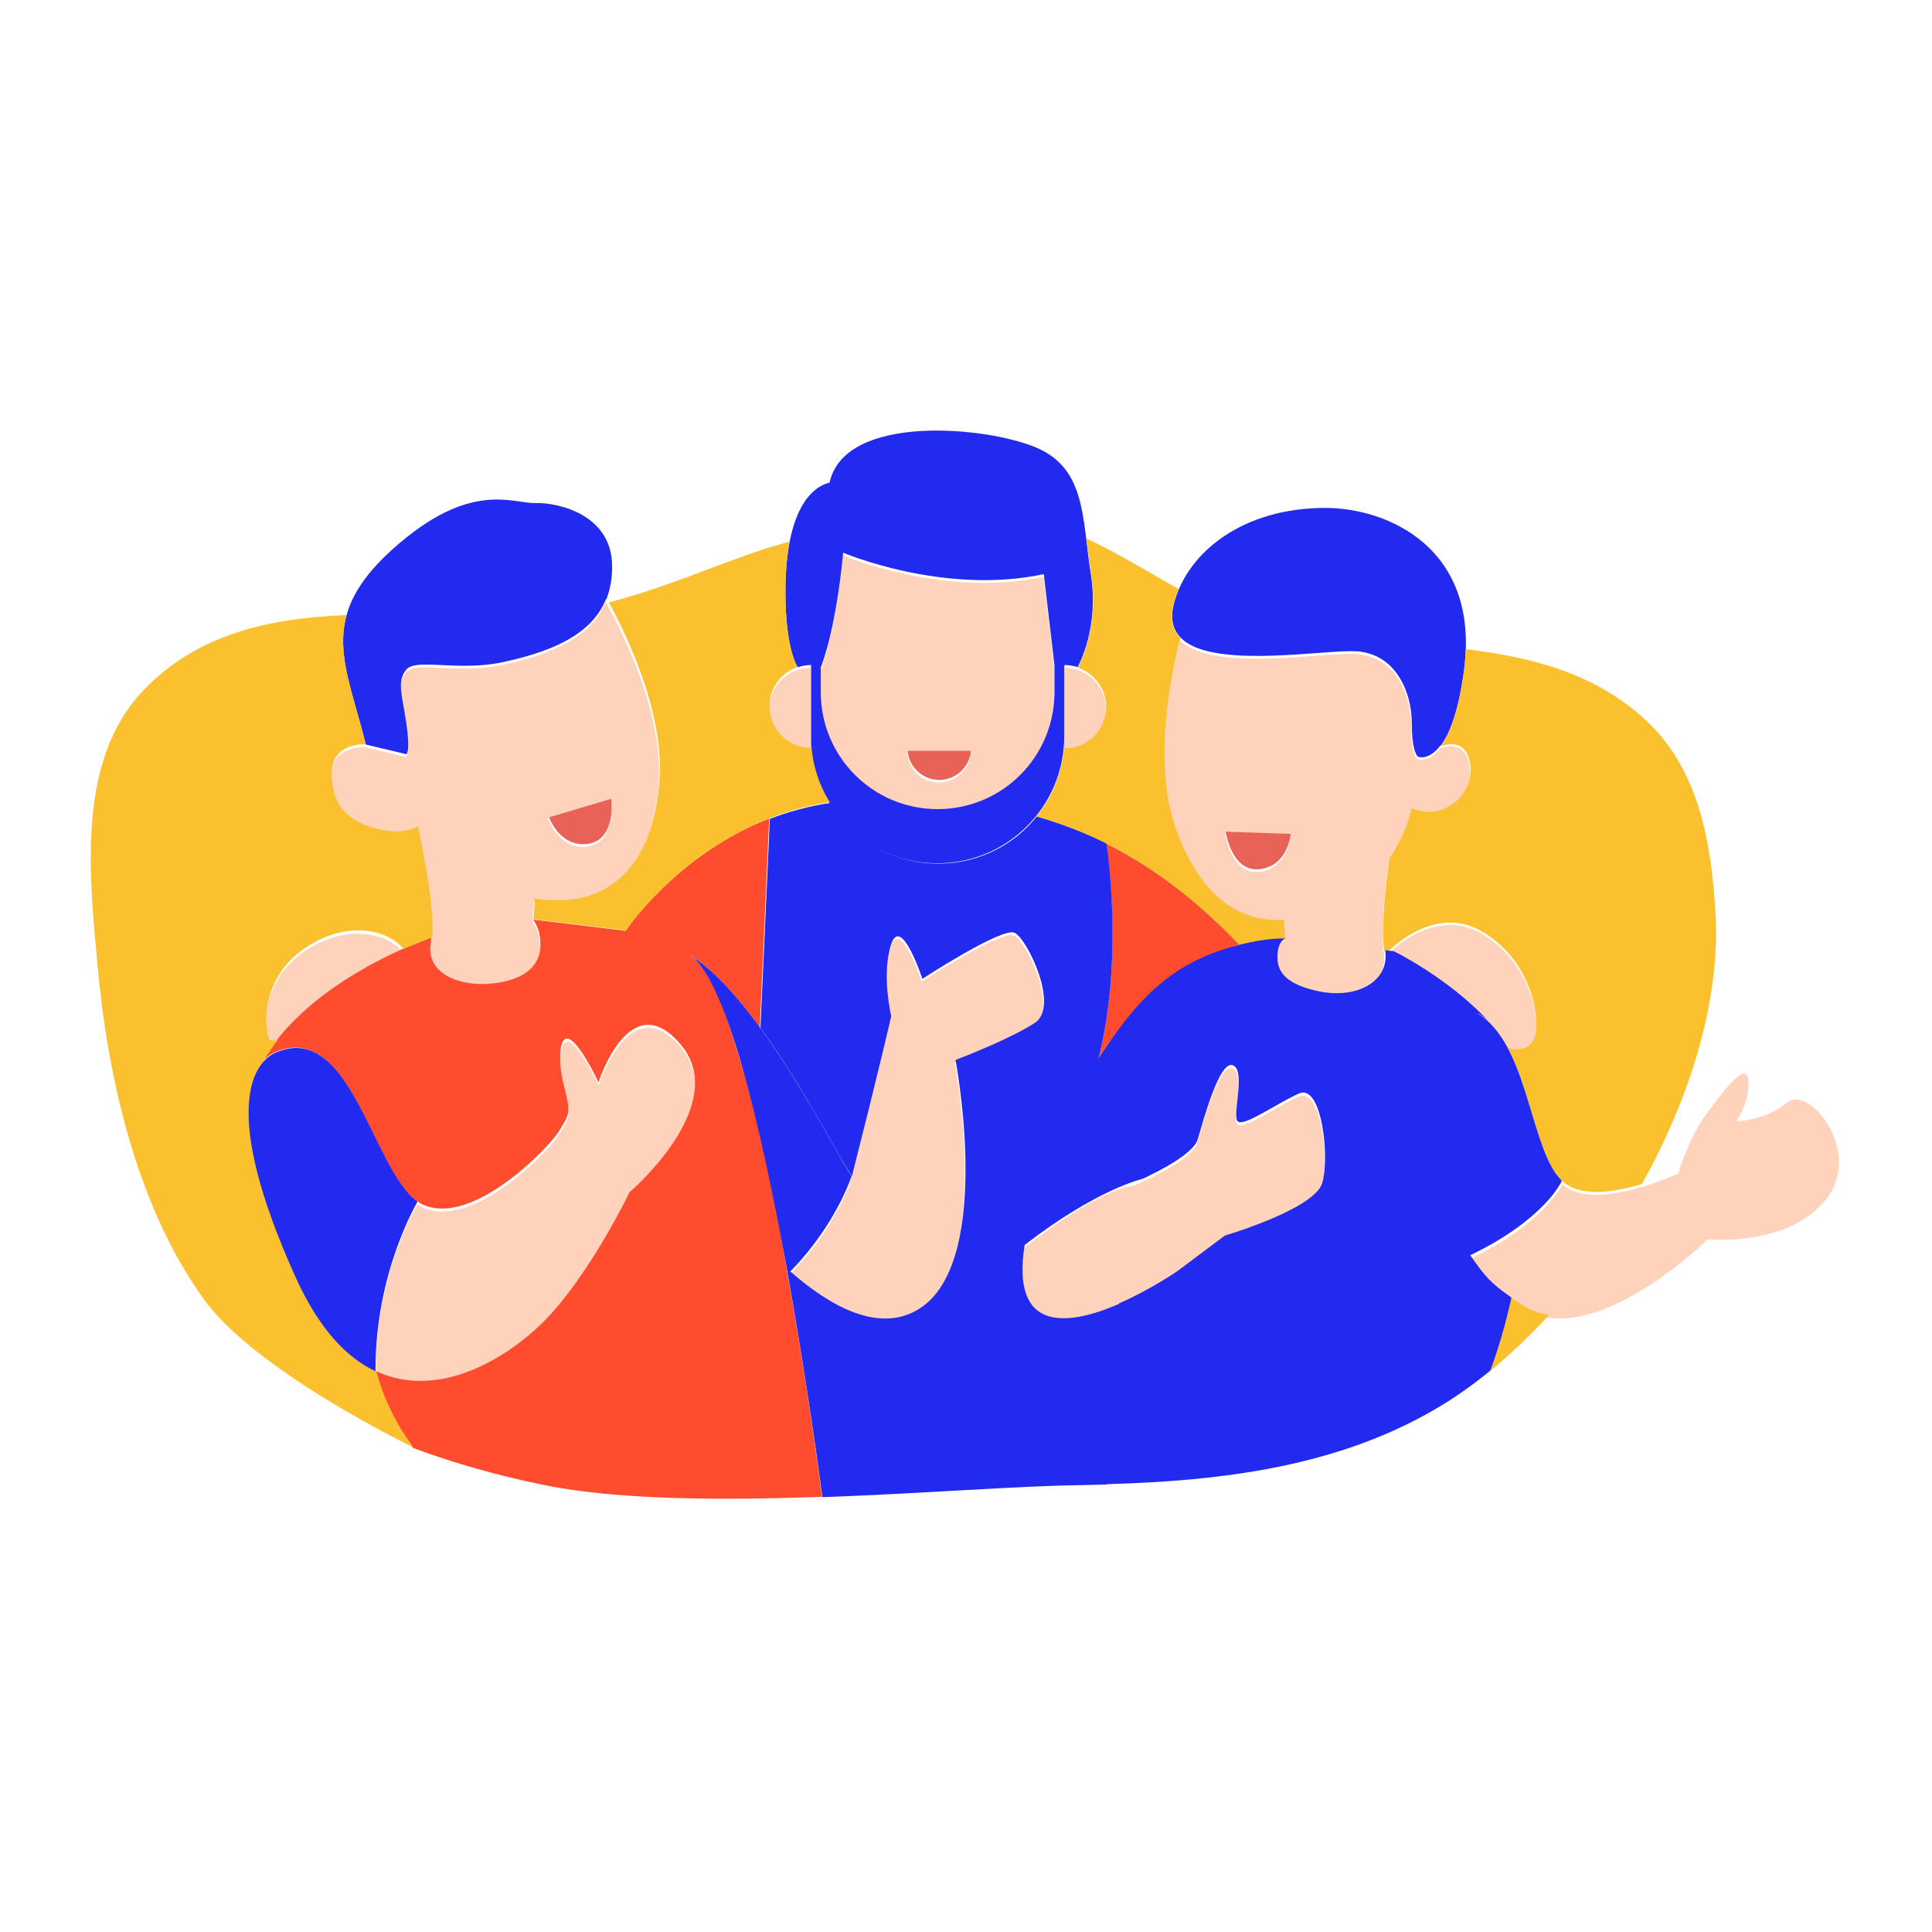 <svg width="80" height="80" viewBox="0 0 80 80" fill="none" xmlns="http://www.w3.org/2000/svg">
<path fill-rule="evenodd" clip-rule="evenodd" d="M22.699 33.746L25.319 32.967C25.319 32.967 25.561 34.781 24.338 34.942C23.115 35.103 22.699 33.746 22.699 33.746ZM37.576 30.977C37.576 31.703 38.167 32.295 38.893 32.295C39.619 32.295 40.21 31.703 40.21 30.977H37.576ZM53.461 34.418L50.733 34.324C50.733 34.324 50.948 36.138 52.171 35.99C53.394 35.843 53.461 34.418 53.461 34.418Z" fill="#E96257"/>
<path d="M16.678 39.436C15.267 40.054 12.956 41.304 11.491 43.186C11.276 43.253 11.141 43.253 11.114 43.159C10.873 42.514 10.873 40.605 12.566 39.423C14.474 38.106 16.195 38.764 16.678 39.436ZM24.796 44.946C24.796 44.946 24.151 43.562 23.667 43.199C23.183 42.836 23.075 43.965 23.371 45.107C23.667 46.25 23.586 46.25 23.183 46.935C22.78 47.62 19.595 50.926 17.538 50.013C17.444 49.972 17.364 49.932 17.283 49.865C17.283 49.878 15.509 52.795 15.563 56.894C18.237 58.157 21.1 56.248 22.444 54.931C24.379 53.036 26.086 49.489 26.086 49.489C26.086 49.489 30.306 45.873 28.196 43.374C26.072 40.874 24.796 44.946 24.796 44.946ZM33.571 27.65C32.617 27.65 31.851 28.416 31.851 29.37C31.851 30.324 32.617 31.09 33.571 31.09V27.65ZM13.681 32.125C13.722 31.373 14.246 30.929 15.119 30.942L16.813 31.346C16.813 31.346 16.987 31.265 16.813 30.069C16.638 28.873 16.41 28.322 16.813 27.838C17.216 27.354 18.95 27.932 20.818 27.529C23.223 27.018 24.567 26.198 25.078 24.922C26.018 26.629 27.524 29.827 27.255 32.609C26.865 36.627 24.607 37.407 23.075 37.407C22.78 37.407 22.457 37.393 22.108 37.34C22.067 37.823 22.054 38.2 22.054 38.2C22.054 38.2 22.39 38.536 22.363 39.302C22.336 40.068 21.772 40.565 20.831 40.767C19.232 41.116 17.606 40.511 17.821 39.181C18.036 37.85 17.256 34.343 17.256 34.343C16.947 34.49 16.396 34.638 15.63 34.45C14.367 34.128 13.681 33.483 13.681 32.125ZM22.686 33.859C22.686 33.859 23.102 35.216 24.325 35.055C25.548 34.894 25.306 33.079 25.306 33.079L22.686 33.859ZM45.788 29.37C45.788 28.416 45.022 27.65 44.067 27.65V31.09C45.022 31.09 45.788 30.324 45.788 29.37ZM33.974 28.779V27.744C33.974 27.744 34.579 26.346 34.902 23C34.902 23 39.068 24.774 43.207 23.887L43.651 27.663V28.779C43.651 31.453 41.487 33.617 38.813 33.617C36.138 33.617 33.974 31.453 33.974 28.779ZM37.563 31.09C37.563 31.816 38.154 32.407 38.88 32.407C39.605 32.407 40.197 31.816 40.197 31.09H37.563ZM57.291 39.423C57.506 40.753 56.136 41.506 54.523 41.156C53.582 40.955 52.856 40.592 52.83 39.826C52.803 39.06 53.166 38.979 53.166 38.979C53.166 38.979 53.193 38.657 53.152 38.186C51.701 38.294 49.846 37.649 48.69 34.45C47.75 31.843 48.381 28.416 48.865 26.521C50.209 27.865 54.926 26.978 56.203 27.085C57.789 27.22 58.434 28.752 58.434 30.056C58.434 31.359 58.716 31.453 58.716 31.453C58.716 31.453 59.159 31.614 59.63 30.983C60.288 30.768 60.638 31.01 60.786 31.453C61.014 32.125 60.786 33.16 59.697 33.603C59.052 33.859 58.434 33.55 58.434 33.55C58.219 34.383 57.896 35.068 57.506 35.633C57.345 36.775 57.157 38.562 57.291 39.423ZM53.448 34.531L50.72 34.437C50.72 34.437 50.935 36.251 52.158 36.103C53.381 35.955 53.448 34.531 53.448 34.531ZM42.817 42.473C43.866 41.801 42.508 38.979 41.984 38.737C41.46 38.495 38.167 40.646 38.167 40.646C38.167 40.646 37.294 37.971 36.877 39.208C36.461 40.444 36.877 42.191 36.877 42.191C36.716 42.971 36.3 44.624 35.937 46.088L35.251 48.83C35.251 48.83 34.62 50.819 32.711 52.768C34.19 54.085 36.407 55.482 38.167 54.219C41.097 52.136 39.538 44.005 39.538 44.005C39.538 44.005 41.769 43.145 42.817 42.473ZM73.996 45.658C73.055 46.424 71.9 46.424 71.9 46.424C71.9 46.424 72.464 45.632 72.397 44.771C72.316 43.911 71.497 45 70.704 46.062C69.911 47.123 69.494 48.588 69.494 48.588C69.494 48.588 66.188 50.147 64.804 49.126L64.696 49.032C64.696 49.032 63.971 50.644 60.88 52.123C61.592 53.131 61.74 53.278 62.922 54.098C65.825 56.127 70.717 51.316 70.717 51.316C70.717 51.316 73.996 51.652 75.596 49.69C77.181 47.728 74.924 44.892 73.996 45.658ZM62.277 43.212C62.344 43.306 62.398 43.401 62.452 43.495C62.452 43.495 63.406 43.804 63.581 42.93C63.756 42.057 63.339 39.839 61.364 38.67C59.388 37.501 57.493 39.49 57.493 39.49L57.681 39.503C57.681 39.503 60.611 40.928 62.277 43.212ZM53.784 45.403C52.856 45.806 51.405 46.868 51.217 46.532C51.029 46.196 51.58 44.422 51.029 44.234C50.478 44.046 49.806 46.519 49.577 47.311C49.403 47.903 48.005 48.615 47.306 48.938L46.916 49.112C46.916 49.112 45.828 49.032 42.401 51.666C41.433 57.781 48.731 52.768 48.731 52.768L50.706 51.289C50.706 51.289 54.415 50.201 54.738 49.112C55.06 48.024 54.711 45 53.784 45.403Z" fill="#FFD2BB"/>
<path d="M48.609 24.997C49.174 22.833 51.499 21.032 54.872 21.032C57.519 21.032 61.282 22.739 60.624 27.738C60.395 29.474 60.021 30.386 59.667 30.863C59.658 30.865 59.651 30.867 59.643 30.869C59.172 31.501 58.729 31.34 58.729 31.34C58.729 31.34 58.717 31.335 58.697 31.317C58.618 31.229 58.46 30.93 58.46 29.956C58.46 29.302 58.295 28.592 57.932 28.029C57.573 27.461 57.013 27.04 56.216 26.972C55.102 26.878 51.371 27.541 49.544 26.82C49.52 26.81 49.496 26.8 49.473 26.789C49.455 26.782 49.438 26.774 49.421 26.766C48.738 26.448 48.373 25.903 48.609 24.997ZM16.829 31.23C16.851 31.212 16.987 31.057 16.826 29.956C16.651 28.76 16.422 28.209 16.826 27.725C16.965 27.558 17.262 27.517 17.669 27.519C18.075 27.52 18.591 27.565 19.168 27.569C19.686 27.571 20.252 27.541 20.831 27.416C21.272 27.322 21.676 27.218 22.047 27.102C22.065 27.097 22.083 27.091 22.101 27.086C22.331 27.013 22.548 26.935 22.752 26.853C22.77 26.846 22.789 26.838 22.807 26.831C24.005 26.338 24.742 25.68 25.091 24.808C25.094 24.815 25.098 24.821 25.101 24.827C25.273 24.407 25.353 23.937 25.346 23.411C25.319 21.314 23.129 20.804 22.174 20.831C21.22 20.857 19.473 19.863 16.275 22.725C13.076 25.588 14.339 27.537 15.146 30.829L16.829 31.23ZM33.031 27.628C32.999 27.582 32.523 26.862 32.523 24.513C32.523 21.032 33.665 20.145 34.35 19.984C34.982 17.094 40.895 17.659 42.938 18.546C44.981 19.433 44.806 21.489 45.169 23.774C45.518 25.975 44.683 27.515 44.622 27.624C44.452 27.568 44.27 27.537 44.08 27.537V27.578L44.067 27.577V30.493C44.067 33.396 41.715 35.748 38.812 35.748C36.072 35.748 33.825 33.653 33.58 30.977C33.582 30.977 33.583 30.977 33.584 30.977V27.537C33.39 27.537 33.205 27.57 33.031 27.628ZM33.987 28.666C33.987 31.34 36.151 33.504 38.825 33.504C41.5 33.504 43.663 31.34 43.663 28.666V27.55L43.22 23.774C39.081 24.661 34.915 22.887 34.915 22.887C34.592 26.233 33.987 27.631 33.987 27.631V28.666Z" fill="#222AEF"/>
<path fill-rule="evenodd" clip-rule="evenodd" d="M17.094 59.952C16.463 59.119 15.871 58.03 15.549 56.767L15.576 56.78C18.25 58.017 21.086 56.122 22.43 54.805C24.365 52.91 26.072 49.362 26.072 49.362C26.072 49.362 30.305 45.76 28.182 43.247C26.072 40.748 24.782 44.82 24.782 44.82C24.782 44.82 24.15 43.449 23.653 43.072C23.169 42.71 23.061 43.839 23.357 44.981C23.653 46.123 23.572 46.123 23.169 46.809C22.766 47.494 19.581 50.8 17.524 49.886C17.43 49.846 17.35 49.792 17.269 49.738L17.242 49.725C15.388 48.354 14.46 42.185 11.369 43.583C11.195 43.664 10.993 43.798 10.818 44.027C12.754 40.532 17.834 38.826 17.86 38.812C17.86 38.906 17.847 38.987 17.834 39.068C17.619 40.398 19.231 40.989 20.844 40.653C21.785 40.452 22.349 39.955 22.376 39.189C22.403 38.422 22.067 38.087 22.067 38.087H22.08C22.228 38.087 25.91 38.544 25.897 38.544C25.897 38.544 28.007 35.385 31.851 33.894L31.461 42.548C30.534 41.272 29.526 40.143 28.572 39.551C29.579 40.331 30.023 41.876 30.681 44.027C31.824 47.776 32.536 52.359 32.563 52.507C33.275 56.418 33.799 60.154 34.041 61.981C29.835 62.129 25.494 62.116 22.43 61.471C20.669 61.108 18.855 60.611 17.094 59.952ZM45.491 43.812C46.54 39.672 45.827 35.063 45.8 34.928C47.669 35.856 49.496 37.213 51.324 39.121C50.948 39.189 47.789 40.21 45.491 43.812Z" fill="#FF4C2E"/>
<path fill-rule="evenodd" clip-rule="evenodd" d="M14.353 25.468C13.896 27.094 14.622 28.68 15.146 30.816L16.839 31.22L15.146 30.816C14.259 30.816 13.735 31.246 13.735 32.012C13.735 33.37 14.407 34.028 15.684 34.337C16.45 34.526 16.987 34.378 17.31 34.23C17.31 34.23 18.009 37.348 17.901 38.813C17.888 38.813 16.705 39.296 16.705 39.296C16.221 38.624 14.501 37.966 12.593 39.283C10.886 40.466 10.899 42.374 11.141 43.019C11.181 43.113 11.316 43.113 11.518 43.046C11.276 43.355 11.06 43.678 10.872 44.014C10.872 44 10.886 44 10.886 43.987C10.147 44.901 9.73 47.266 12.284 52.897C13.251 55.02 14.393 56.203 15.576 56.754C15.899 58.004 16.49 59.092 17.122 59.939C17.202 59.966 10.55 56.794 8.4 53.743C5.645 49.886 4.448 44.578 4.032 39.915C3.709 36.3 3.158 31.529 5.9 28.626C8.171 26.22 11.181 25.602 14.353 25.468ZM61.699 56.754C62.049 55.786 62.331 54.765 62.573 53.73C62.573 53.73 62.788 53.878 62.922 53.972C63.298 54.241 63.715 54.389 64.145 54.442C63.393 55.276 62.586 56.028 61.78 56.714L61.699 56.754ZM60.691 26.879C63.446 27.215 66.08 27.887 68.163 29.835C70.341 31.878 70.838 34.808 71.026 37.657C71.281 41.245 70.045 45.344 67.989 49.026C66.927 49.349 65.57 49.577 64.804 48.999L64.669 48.892L64.441 48.623C63.554 47.387 63.285 44.645 62.183 42.979C62.21 43.019 62.25 43.073 62.277 43.113C62.344 43.194 62.398 43.288 62.452 43.395C62.452 43.395 63.393 43.705 63.581 42.831C63.755 41.957 63.352 39.74 61.363 38.571C59.388 37.401 57.493 39.391 57.493 39.391L57.318 39.377C57.318 39.364 57.318 39.35 57.318 39.337C57.17 38.477 57.372 36.689 57.533 35.547C57.923 34.983 58.245 34.297 58.46 33.464C58.46 33.464 59.092 33.773 59.724 33.518C60.812 33.087 61.041 32.053 60.812 31.367C60.664 30.924 60.315 30.682 59.657 30.897C60.006 30.427 60.382 29.513 60.624 27.779C60.664 27.456 60.678 27.161 60.691 26.879ZM44.981 22.296C46.298 22.901 47.521 23.68 48.811 24.392C48.73 24.594 48.65 24.796 48.596 25.011C48.435 25.629 48.556 26.086 48.865 26.408L48.878 26.422C48.395 28.317 47.763 31.744 48.704 34.351C49.859 37.549 51.714 38.181 53.165 38.087C53.192 38.436 53.206 38.705 53.206 38.826V38.88C53.206 38.88 52.614 38.88 51.324 39.122C49.523 37.24 47.722 35.896 45.895 34.969L45.801 34.929C44.846 34.458 43.892 34.082 42.911 33.813C43.651 32.913 44.081 31.757 44.081 30.507V30.991C45.035 30.991 45.801 30.225 45.801 29.271C45.801 28.518 45.303 27.873 44.632 27.645C44.632 27.645 45.545 26.072 45.182 23.788C45.102 23.264 45.048 22.766 44.981 22.296ZM32.698 22.417C32.59 22.981 32.523 23.667 32.523 24.5C32.523 26.919 33.033 27.618 33.033 27.618C32.348 27.846 31.864 28.491 31.864 29.244C31.864 30.198 32.63 30.964 33.584 30.964V30.48C33.584 31.488 33.867 32.429 34.364 33.222C33.49 33.343 32.684 33.571 31.945 33.854L31.878 33.88C28.021 35.372 25.924 38.53 25.924 38.53C25.938 38.53 22.255 38.074 22.108 38.074H22.094C22.094 38.074 22.108 37.697 22.148 37.213C22.497 37.267 22.82 37.281 23.115 37.281C24.648 37.281 26.919 36.514 27.295 32.483C27.55 29.782 26.153 26.691 25.212 24.943C27.429 24.379 29.526 23.438 31.703 22.712C32.012 22.632 32.348 22.524 32.698 22.417Z" fill="#FBC02D"/>
<path d="M64.669 48.891L64.441 48.622C63.339 47.09 63.178 43.206 61.215 41.983C61.215 41.983 61.115 41.958 60.96 41.959C61.131 41.955 61.242 41.983 61.242 41.983C61.363 42.064 61.484 42.145 61.592 42.239C59.925 40.465 57.721 39.39 57.721 39.39L57.358 39.349C57.547 40.653 56.176 41.379 54.59 41.043C53.649 40.841 52.923 40.478 52.897 39.712C52.87 38.946 53.233 38.866 53.233 38.866C53.219 38.866 52.597 38.801 51.324 39.121C48.408 39.855 47.04 41.473 45.492 43.811C46.54 39.672 45.841 35.062 45.814 34.928C44.873 34.458 43.906 34.095 42.925 33.812C41.971 35.009 40.492 35.761 38.853 35.761C36.958 35.761 35.305 34.753 34.377 33.248C33.477 33.382 32.644 33.611 31.878 33.907L31.488 42.561C33.329 45.088 34.888 48.192 35.278 48.703L35.963 45.975C36.326 44.51 36.729 42.857 36.904 42.078C36.904 42.078 36.487 40.331 36.904 39.094C37.321 37.871 38.194 40.532 38.194 40.532C38.194 40.532 41.487 38.382 42.011 38.624C42.535 38.866 43.892 41.688 42.844 42.36C41.796 43.045 39.565 43.892 39.565 43.892C39.565 43.892 41.124 52.009 38.194 54.106C36.447 55.355 34.257 53.985 32.765 52.681L32.724 52.654C34.149 51.189 34.861 49.711 35.13 49.053L35.264 48.703C34.687 47.924 31.448 41.312 28.585 39.564C30.09 40.572 31.528 46.741 32.577 52.52C33.275 56.431 33.813 60.167 34.055 61.994C38.194 61.846 42.199 61.524 44.739 61.497C45.102 61.484 45.478 61.484 45.841 61.47C45.841 61.466 45.841 61.461 45.842 61.456C50.622 61.321 55.521 60.729 59.697 58.191C60.382 57.775 61.054 57.291 61.713 56.753C62.062 55.799 62.358 54.764 62.586 53.729C61.713 53.111 61.525 52.896 60.893 51.996L60.879 51.976C63.959 50.499 64.683 48.905 64.669 48.891ZM54.751 48.985C54.429 50.074 50.719 51.162 50.719 51.162L48.744 52.641C48.744 52.641 47.628 53.407 46.338 53.971C46.338 53.978 46.337 53.984 46.337 53.991C44.31 54.873 41.838 55.266 42.428 51.552C45.438 49.227 47.319 48.811 47.319 48.811C48.005 48.488 49.416 47.776 49.591 47.184C49.833 46.378 50.491 43.919 51.042 44.107C51.593 44.309 51.042 46.069 51.23 46.405C51.418 46.741 52.87 45.679 53.797 45.276C54.724 44.873 55.074 47.897 54.751 48.985ZM17.283 49.751V49.765C17.296 49.765 15.522 52.681 15.549 56.78C14.367 56.229 13.224 55.046 12.257 52.923C9.112 45.988 10.469 44.013 11.396 43.596C14.501 42.199 15.415 48.421 17.283 49.751ZM35.143 49.039L35.278 48.703C35.278 48.703 35.237 48.824 35.143 49.039Z" fill="#222AEF"/>
</svg>
